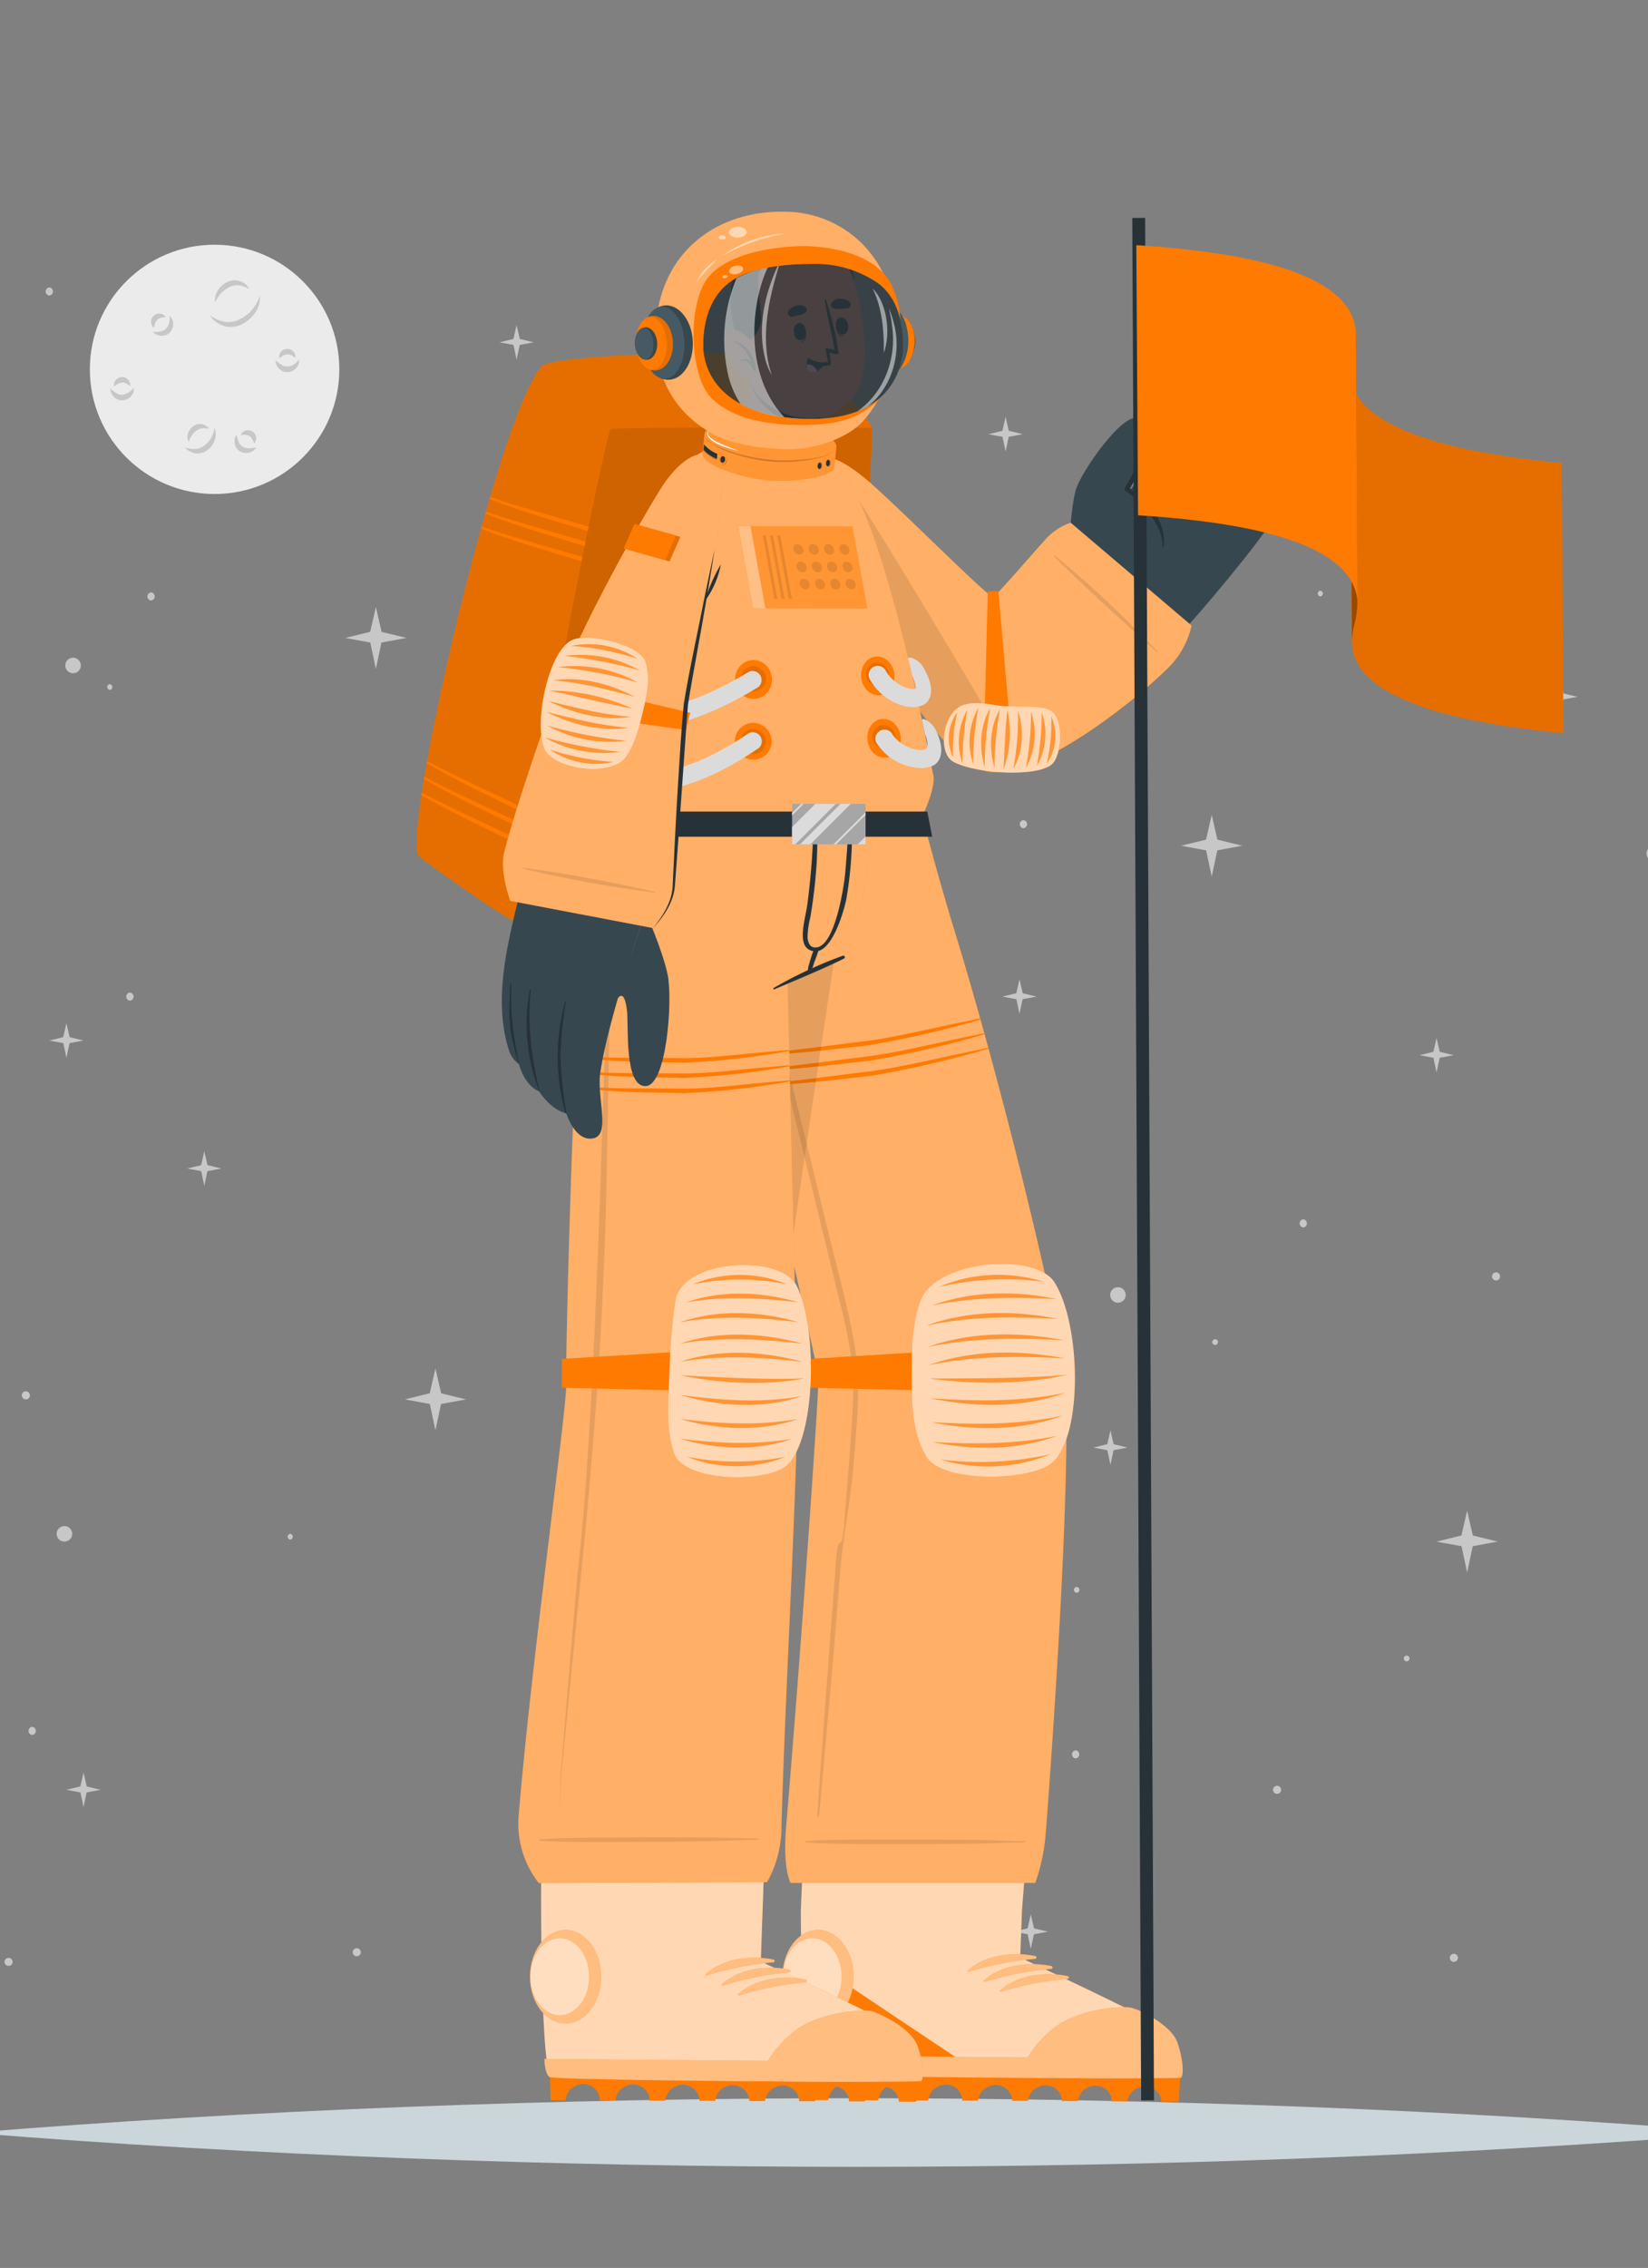 <svg width="434" height="597" fill="none" xmlns="http://www.w3.org/2000/svg"><rect width="100%" height="100%" fill="#808080" stroke="none"/><g clip-path="url(#Astronaut suit-cuate 1__a)"><path d="m378.314 405.805 6.587 1.206 1.47 6.937 1.471-6.937 6.587-1.218-6.563-1.6-1.495-6.543-1.506 6.543-6.551 1.612Zm-271.703-37.444 6.587 1.218 1.47 6.937 1.471-6.937 6.586-1.218-6.55-1.6-1.507-6.543-1.494 6.543-6.563 1.6Zm204.438-145.74 6.587 1.218 1.47 6.937 1.471-6.937 6.586-1.218-6.562-1.6-1.495-6.543-1.494 6.543-6.563 1.6Zm-149.437 289.82 3.67.68.825 3.881.824-3.881 3.682-.68-3.67-.896-.836-3.653-.837 3.653-3.658.896Zm244.794-329.007 3.682.681.825 3.868.825-3.868 3.682-.681-3.67-.895-.837-3.666-.837 3.666-3.67.895Zm-393.419 90.47 3.682.68.825 3.869.825-3.869 3.681-.68-3.67-.896-.836-3.665-.837 3.665-3.67.896Zm4.507 197.237 3.682.68.825 3.869.813-3.869 3.681-.68-3.657-.896-.837-3.666-.849 3.666-3.658.896ZM373.808 277.76l3.682.681.825 3.88.825-3.88 3.681-.681-3.669-.895-.837-3.654-.837 3.654-3.67.895ZM287.93 381.053l3.682.681.825 3.88.825-3.88 3.67-.681-3.658-.895-.837-3.654-.837 3.654-3.67.895ZM131.535 90.111l3.682.68.825 3.881.825-3.88 3.682-.68-3.67-.896-.837-3.654-.837 3.654-3.67.895Zm132.451 172.235 3.682.68.813 3.869.825-3.869 3.682-.68-3.658-.896-.849-3.665-.837 3.665-3.658.896ZM152.897 520.823a1.073 1.073 0 0 1 0 2.137 1.078 1.078 0 0 1-.962-1.069 1.07 1.07 0 0 1 .962-1.068Zm190.321-199.864a1.076 1.076 0 0 1 0 2.138 1.078 1.078 0 0 1-.963-1.069 1.075 1.075 0 0 1 .963-1.069Zm-91.03 89.777a1.066 1.066 0 0 1 1.064 1.063 1.063 1.063 0 0 1-1.817.751 1.062 1.062 0 0 1 .753-1.814ZM93.952 512.835a1.066 1.066 0 0 1 1.064 1.063 1.062 1.062 0 0 1-1.064 1.062 1.065 1.065 0 0 1-1.064-1.062 1.064 1.064 0 0 1 1.064-1.063Zm288.869 1.469a1.064 1.064 0 1 1 0 2.125 1.064 1.064 0 0 1 0-2.125Zm11.166-179.375a1.066 1.066 0 0 1 1.063 1.063 1.064 1.064 0 1 1-1.063-1.063Zm-214.36 166.73a.752.752 0 1 1-.753.752.75.75 0 0 1 .753-.752ZM28.91 110.23a.763.763 0 0 1 0 1.516.766.766 0 0 1-.67-.758.762.762 0 0 1 .67-.758Zm291.093 242.299a.751.751 0 1 1 0 1.504.751.751 0 1 1 0-1.504Zm-36.472 65.228a.751.751 0 1 1 0 1.504.753.753 0 0 1 0-1.504Zm-59.71-12.716a.765.765 0 0 1 0 1.516.766.766 0 0 1-.479-1.264.77.77 0 0 1 .479-.252Zm70.588-66.208a2.046 2.046 0 0 1 2.044 2.042 2.041 2.041 0 0 1-2.044 2.042 2.044 2.044 0 0 1-1.445-3.486 2.044 2.044 0 0 1 1.445-.598ZM90.928 167.924l6.586 1.218 1.47 6.937 1.471-6.937 6.587-1.218-6.551-1.6-1.506-6.555-1.495 6.555-6.562 1.6Zm169.388-53.622 3.682.68.825 3.869.825-3.869 3.682-.692-3.67-.884-.837-3.665-.837 3.665-3.67.896Zm-220.54 41.635a1.072 1.072 0 0 1 .687 1.787 1.078 1.078 0 0 1-.687.35 1.078 1.078 0 0 1-.962-1.069 1.077 1.077 0 0 1 .962-1.068ZM8.469 454.556a1.074 1.074 0 0 1 0 2.137 1.078 1.078 0 0 1-.963-1.069 1.072 1.072 0 0 1 .963-1.068Zm-6.216 60.81a1.062 1.062 0 1 1 0 2.125 1.062 1.062 0 0 1 0-2.125Zm31.965-254.095a1.078 1.078 0 0 1 .962 1.069 1.072 1.072 0 0 1-.962 1.068 1.073 1.073 0 0 1 0-2.137ZM12.987 75.652a1.076 1.076 0 0 1 .687 1.787 1.076 1.076 0 0 1-.687.35 1.076 1.076 0 0 1-.686-1.787c.178-.198.422-.322.686-.35Zm63.44 328.099a.763.763 0 0 1 .479 1.264.773.773 0 0 1-.479.253.766.766 0 0 1-.478-1.264.763.763 0 0 1 .478-.253Zm159.205 96.631a.753.753 0 1 1 0 1.506.753.753 0 0 1 0-1.506Zm112.08-344.887a.767.767 0 0 1 .479 1.263.766.766 0 0 1-.479.253.761.761 0 0 1-.669-.758.767.767 0 0 1 .669-.758Zm-136.335-46.16a.753.753 0 1 1 0 1.506.753.753 0 0 1 0-1.506ZM166.119 376.97a2.044 2.044 0 0 1 2.044 2.042 2.042 2.042 0 0 1-2.044 2.041 2.046 2.046 0 0 1-2.045-2.041 2.042 2.042 0 0 1 2.045-2.042Zm269.383-154.349a2.054 2.054 0 0 1 0 4.096 2.054 2.054 0 0 1 0-4.096ZM16.968 401.709a2.045 2.045 0 0 1 2.044 2.042 2.04 2.04 0 0 1-2.044 2.042 2.045 2.045 0 0 1-2.044-2.042 2.042 2.042 0 0 1 2.044-2.042Zm171.803-78.613 3.682.681.825 3.869.825-3.869 3.682-.681-3.67-.895-.837-3.666-.837 3.666-3.67.895Zm78.192 185.393 3.682.68.813 3.869.824-3.869 3.682-.692-3.658-.884-.848-3.665-.837 3.665-3.658.896Zm16.305-47.748a1.071 1.071 0 0 1 .962 1.068 1.071 1.071 0 0 1-.962 1.069 1.076 1.076 0 0 1-.687-1.787c.178-.198.423-.322.687-.35Zm53.004 9.337a1.064 1.064 0 1 1 0 2.126 1.064 1.064 0 0 1 0-2.126Zm-142.994 11.259 3.682.681.825 3.88.825-3.88 3.681-.681-3.669-.895-.837-3.666-.837 3.666-3.67.895Zm76.243-265.462c.264.028.509.153.687.35.177.198.276.454.276.719 0 .265-.099.521-.276.719a1.08 1.08 0 0 1-.687.35 1.08 1.08 0 0 1-.687-.35 1.08 1.08 0 0 1-.276-.719c0-.265.099-.521.276-.719a1.08 1.08 0 0 1 .687-.35ZM370.449 435.81a.753.753 0 1 1 0 1.506.753.753 0 0 1 0-1.506ZM49.304 307.598l3.682.681.813 3.869.825-3.869 3.681-.681-3.658-.895-.848-3.666-.837 3.666-3.658.895ZM6.807 366.236a1.066 1.066 0 0 1 1.064 1.062 1.064 1.064 0 1 1-1.816-.751c.2-.199.47-.311.752-.311Zm147.118-78.482a1.066 1.066 0 0 1 .753 1.814 1.062 1.062 0 0 1-1.505 0 1.062 1.062 0 0 1 .752-1.814ZM28.91 180.091a.763.763 0 0 1 .478 1.264.772.772 0 0 1-.478.253.764.764 0 0 1 0-1.517Zm-9.67-6.961a2.045 2.045 0 0 1 2.044 2.042 2.042 2.042 0 0 1-3.49 1.444 2.042 2.042 0 0 1 1.445-3.486Z" fill="#C7C7C7"/><path d="M56.512 130.039c18.142 0 32.85-14.69 32.85-32.811 0-18.122-14.708-32.812-32.85-32.812-18.142 0-32.85 14.69-32.85 32.812 0 18.121 14.708 32.811 32.85 32.811Z" fill="#EBEBEB"/><path d="M68.454 77.765a7.313 7.313 0 0 1-1.195 4.454 8.854 8.854 0 0 1-3.586 3.152 6.498 6.498 0 0 1-4.782.406 6.753 6.753 0 0 1-3.682-2.818 9.809 9.809 0 0 0 3.945 1.731c.668.12 1.352.12 2.02 0a6.641 6.641 0 0 0 1.913-.62l.908-.49c.287-.203.598-.382.861-.597.558-.424 1.07-.904 1.53-1.433a11.196 11.196 0 0 0 2.068-3.785Zm-11.798 1.887a4.688 4.688 0 0 1 .68-3.14 5.974 5.974 0 0 1 2.475-2.245 4.475 4.475 0 0 1 3.42-.239 4.338 4.338 0 0 1 2.462 2.09 7.31 7.31 0 0 0-2.726-1.003 4.416 4.416 0 0 0-2.534.442 7.776 7.776 0 0 0-3.777 4.095Zm-.156 33.002a4.4 4.4 0 0 1 .084 3.128 5.394 5.394 0 0 1-1.89 2.651 4.3 4.3 0 0 1-3.239.872 4.393 4.393 0 0 1-2.75-1.517 7.88 7.88 0 0 0 2.798.394 4.234 4.234 0 0 0 2.32-.883 6.874 6.874 0 0 0 1.744-1.958 8.13 8.13 0 0 0 .933-2.687Zm-6.79 3.725a2.824 2.824 0 0 1-.227-2.209 3.586 3.586 0 0 1 1.315-1.91 2.985 2.985 0 0 1 2.391-.597 2.859 2.859 0 0 1 1.865 1.194 6.342 6.342 0 0 0-1.925-.084c-.518.08-1.007.29-1.422.609a5.481 5.481 0 0 0-1.997 2.997Zm-5.045-33.241a2.984 2.984 0 0 1 .945 2.102 3.185 3.185 0 0 1-.933 2.316 2.846 2.846 0 0 1-2.39.824 3.408 3.408 0 0 1-2.069-.98c.685.018 1.37-.03 2.045-.142a2.595 2.595 0 0 0 1.41-.705 3.31 3.31 0 0 0 .825-1.42 5.83 5.83 0 0 0 .167-1.995Zm-4.064 3.188a1.875 1.875 0 0 1-.813-1.456 2.217 2.217 0 0 1 .646-1.72 2.08 2.08 0 0 1 1.793-.585 2.164 2.164 0 0 1 1.41.86c-.467.064-.93.155-1.386.274-.302.08-.578.237-.801.454a2.68 2.68 0 0 0-.55.836c-.163.43-.263.88-.299 1.337Zm26.897 31.39a2.954 2.954 0 0 1-1.817 1.421 3.197 3.197 0 0 1-2.486-.334 2.87 2.87 0 0 1-1.4-2.125 3.579 3.579 0 0 1 .455-2.245c.156.666.367 1.317.634 1.946.212.494.57.911 1.028 1.194a3.37 3.37 0 0 0 1.59.454 5.992 5.992 0 0 0 1.996-.311Zm-4.088-3.163a1.889 1.889 0 0 1 1.195-1.194 2.238 2.238 0 0 1 1.829.214 2.035 2.035 0 0 1 1.004 1.6 2.15 2.15 0 0 1-.49 1.565 11.81 11.81 0 0 0-.598-1.266 1.75 1.75 0 0 0-.645-.669 2.672 2.672 0 0 0-.945-.334 4.86 4.86 0 0 0-1.35.084Zm15.336-19.917a2.887 2.887 0 0 1-.705 2.197 3.215 3.215 0 0 1-2.235 1.11 2.887 2.887 0 0 1-2.391-.978 3.437 3.437 0 0 1-.885-2.114c.5.448 1.04.848 1.614 1.194a2.5 2.5 0 0 0 1.518.406 3.29 3.29 0 0 0 1.674-.453 6.131 6.131 0 0 0 1.41-1.362Zm-5.163-.31a1.837 1.837 0 0 1 .358-1.624 2.223 2.223 0 0 1 1.626-.86 2.058 2.058 0 0 1 1.733.765 2.102 2.102 0 0 1 .49 1.564c-.478-.287-.86-.55-1.195-.717a1.83 1.83 0 0 0-.909-.179 2.537 2.537 0 0 0-.968.251 4.95 4.95 0 0 0-1.135.8Zm-38.349 7.737a2.933 2.933 0 0 1-.693 2.197 3.19 3.19 0 0 1-2.236 1.11 2.848 2.848 0 0 1-2.39-.979 3.41 3.41 0 0 1-.885-2.101 10.73 10.73 0 0 0 1.625 1.194c.45.294.981.441 1.519.418a3.373 3.373 0 0 0 1.566-.514 5.945 5.945 0 0 0 1.494-1.325Zm-5.152-.322a1.883 1.883 0 0 1 .346-1.624 2.297 2.297 0 0 1 1.638-.86 2.047 2.047 0 0 1 1.721.765 2.128 2.128 0 0 1 .514 1.576 10.49 10.49 0 0 0-1.195-.717 1.715 1.715 0 0 0-.909-.191 2.786 2.786 0 0 0-.956.251 4.793 4.793 0 0 0-1.16.8Z" fill="#C7C7C7"/><path d="M-7.614 561.425c149.393-12.14 316.967-12.14 466.36 0-149.393 11.943-316.967 11.943-466.36 0Z" fill="#CBD6DB"/><path d="M221.477 242.382c-.956 1.409-77.617 2.794-82.148 1.946a2.98 2.98 0 0 1-.633-.191c-5.703-1.982-26.228-17.002-28.308-18.686-5.152-4.167 20.418-115.722 32.276-129.036 2.989-3.343 59.639-4.871 70.338-1.265 4.626 1.564 16.15 15.629 16.64 17.456.55 2.699-7.208 128.379-8.165 129.776Z" fill="#FF7A00"/><path opacity=".1" d="M221.477 242.382c-.956 1.409-77.617 2.794-82.148 1.946a2.98 2.98 0 0 1-.633-.191c-5.703-1.982-26.228-17.002-28.308-18.686-5.152-4.167 20.418-115.722 32.276-129.036 2.989-3.343 59.639-4.871 70.338-1.265 4.626 1.564 16.15 15.629 16.64 17.456.55 2.699-7.208 128.379-8.165 129.776Z" fill="#000"/><path opacity=".1" d="M221.477 242.382c-.956 1.409-77.617 2.794-82.148 1.946a2.98 2.98 0 0 1-.633-.191c-2.116-19.367 20.967-130.337 22.079-131.113 1.111-.776 55.658-.287 68.855-.43.562 2.711-7.196 128.391-8.153 129.788Z" fill="#000"/><path d="M155.037 138.623c-.072.394-.156.765-.227 1.194-8.619-2.686-17.429-5.122-25.821-8.465l.143-.502c8.488 2.878 17.238 5.194 25.905 7.773Zm-.837 3.941c-.083.382-.167.776-.239 1.194-8.726-2.711-17.644-5.182-26.143-8.561l.143-.49c8.643 2.89 17.513 5.254 26.239 7.857Zm-.801 3.952c-.072.382-.155.764-.239 1.194h-.239c-8.739-2.723-17.68-5.194-26.192-8.561 0-.167.084-.335.132-.502 8.691 2.937 17.608 5.302 26.383 7.94a.68.68 0 0 1 .155-.071Zm-12.086 67.628c-.059.394-.107.776-.167 1.194-1.267-.513-2.51-1.051-3.766-1.588-8.367-4.155-16.986-8.083-24.995-12.883 0-.167.059-.347.095-.514 8.308 4.406 16.939 8.251 25.379 12.322 1.123.466 2.283.979 3.454 1.469Zm-.621 4.107c0 .382-.108.764-.156 1.123a127.376 127.376 0 0 1-4.925-2.042c-8.021-3.976-16.269-7.749-24.004-12.31 0-.191 0-.382.096-.561 7.997 4.191 16.305 7.88 24.41 11.796 1.53.693 3.06 1.361 4.579 1.994Zm-.514 4.108-.144 1.194a190.325 190.325 0 0 1-6.072-2.52c-7.675-3.797-15.541-7.426-22.976-11.713 0-.203 0-.418.096-.621 7.674 3.964 15.612 7.51 23.382 11.26 1.841.788 3.753 1.6 5.714 2.4Zm19.855-46.841a4.846 4.846 0 0 1-4.359 3.074 4.851 4.851 0 0 1-4.551-2.783 4.843 4.843 0 0 1 .759-5.276 4.853 4.853 0 0 1 5.151-1.391 4.982 4.982 0 0 1 3 6.376Z" fill="#FF7A00"/><path opacity=".1" d="M158.623 174.993a3.322 3.322 0 0 1-4.828 1.614 3.32 3.32 0 0 1 2.772-5.984c.853.307 1.548.94 1.934 1.759.385.82.429 1.759.122 2.611Z" fill="#000"/><path d="M156.89 193.619a4.853 4.853 0 0 1-7.052 2.377 4.85 4.85 0 0 1-2.275-4.825 4.853 4.853 0 0 1 6.326-3.916 4.975 4.975 0 0 1 3.001 6.364Z" fill="#FF7A00"/><path opacity=".1" d="M155.443 193.141a3.325 3.325 0 0 1-6.099.196 3.317 3.317 0 0 1 2.138-4.616 3.331 3.331 0 0 1 1.905.05 3.42 3.42 0 0 1 1.934 1.76c.386.82.43 1.758.122 2.61Z" fill="#000"/><path d="M218.321 140.534c13.425 27.689 24.781 56.118 40.752 60.894 15.181 4.477 52.848-32.465 59.435-44.918 2.271-4.287-28.941-24.239-33.125-21.158-7.889 5.803-22.378 24.346-24.756 23.784-2.379-.561-16.533-17.91-34.476-33.778-10.878-9.647-17.142-4-7.83 15.176Z" fill="#D3766A"/><path d="M311.85 165.691c3.108-2.973 19.951-23.08 22.712-28.023 2.762-4.943 9.468-19.713 5.882-22.16-3.587-2.448-5.894 1.707-5.894 1.707s1.865-6.686-1.96-8.836c-3.825-2.149-7.232 4.466-7.232 4.466s1.422-7.009-2.547-8.883c-3.968-1.875-6.275 5.349-6.275 5.349s1.589-6.352-2.331-6.508c-4.71-.203-6.324 11.833-9.719 17.063-.777 1.194-17.357 22.948-17.357 22.948l24.721 22.877Z" fill="#37474F"/><path d="M316.691 108.654c-1.195 8.848-3.263 12.501-8.918 19.235-.119.132.06.335.18.203 6.144-6.089 9.395-10.316 9.168-19.402-.012-.406-.37-.418-.43-.036Zm8.703 3.486c-2.056 9.075-4.256 13.134-9.659 20.561-.072.108.096.239.179.143 5.918-6.901 9.061-11.187 9.922-20.536.048-.418-.347-.586-.442-.168Zm8.822 5.445c-2.63 8.657-4.853 13.134-11.034 19.725a.164.164 0 0 0-.032.11.167.167 0 0 0 .045.105.178.178 0 0 0 .103.051.17.17 0 0 0 .112-.027c6.957-6.102 9.778-11.678 11.057-19.857.084-.549-.119-.68-.251-.107Z" fill="#263238"/><path d="M281.415 145.155s.526-11.176 1.841-16.036c1.315-4.859 12.838-21.181 16.544-18.877 4.782 2.961-.084 13.695-3.132 18.638 0 0 10.962 6.842 9.181 15.296-1.781 8.453-24.434.979-24.434.979Z" fill="#37474F"/><path d="M300.876 111.484c2.391 5.815-2.056 12.047-4.65 17.062a.525.525 0 0 0 .358.776c4.399 3.176 9.695 8.931 9.564 14.662a.131.131 0 0 0 .224.093.13.13 0 0 0 .039-.093c.944-6.125-3.79-12.214-8.835-15.378 2.75-5.111 6.898-11.558 3.324-17.182-.024 0-.024.012-.024.06Z" fill="#263238"/><path d="m281.965 137.596 31.845 27.08a22.869 22.869 0 0 1-6.072 11.033c-12.361 12.155-37.572 30.268-48.103 27.271-14.787-4.203-35.946-43.88-44.158-69.754-5.679-17.91 4.088-14.734 14.165-5.731 10.077 9.003 30.734 29.922 31.929 29.635.718-.167 11.261-12.453 13.556-14.901a15.62 15.62 0 0 1 6.838-4.633Z" fill="#FF7A00"/><path d="m281.965 137.596 31.845 27.08a22.869 22.869 0 0 1-6.072 11.033c-12.361 12.155-37.572 30.268-48.103 27.271-14.787-4.203-35.946-43.88-44.158-69.754-5.679-17.91 4.088-14.734 14.165-5.731 10.077 9.003 30.734 29.922 31.929 29.635.718-.167 11.261-12.453 13.556-14.901a15.62 15.62 0 0 1 6.838-4.633Z" fill="#fff" opacity=".4"/><path opacity=".1" d="M304.785 171.733c-4.698-4.024-23.311-21.182-27.088-25.158-.251-.286-.143-.513.167-.262 14.345 11.713 22.713 21.05 27.076 25.229.108.107-.036.298-.155.191Z" fill="#000"/><path opacity=".1" d="M268.684 202.085c-3.586 1.194-6.682 1.564-9.061.895-14.775-4.191-35.946-43.879-44.146-69.753-.192-.574-.359-1.194-.503-1.672a28.06 28.06 0 0 1-.466-1.791l-.107-.478c-.993-4.429-.67-7.032.514-8.226a2.821 2.821 0 0 1 1.135-.681 4.333 4.333 0 0 1 1.734-.095 8.656 8.656 0 0 1 1.506.74c13.364 19.94 37.559 61.204 49.394 81.061Z" fill="#000102"/><path d="m262.922 155.626-2.785.048-1.16 45.24 7.89-.119-3.945-45.169Z" fill="#FF7A00"/><path d="M254.112 185.428c-5.846 1.481-7.424 12.704-3.037 15.104 5.834 3.188 21.769 4.096 25.869.717 2.785-2.293 3.359-12.478-.443-14.328-2.271-1.123-5.379-.824-11.954-1.027-2.629-.084-6.538-1.445-10.435-.466Z" fill="#FF7A00"/><path opacity=".7" d="M254.112 185.428c-5.846 1.481-7.424 12.704-3.037 15.104 5.834 3.188 21.769 4.096 25.869.717 2.785-2.293 3.359-12.478-.443-14.328-2.271-1.123-5.379-.824-11.954-1.027-2.629-.084-6.538-1.445-10.435-.466Z" fill="#fff"/><path d="M276.86 188.545a12.877 12.877 0 0 1-1.195 12.489 48.61 48.61 0 0 0 1.195-12.489Zm-2.498-1.015a17.234 17.234 0 0 1-1.303 14.125 83.334 83.334 0 0 0 1.303-14.125Zm-2.833-.215a18.494 18.494 0 0 1-1.387 14.877 78.422 78.422 0 0 0 1.387-14.877Zm-3.432-.263c1.578 4.943 1.459 10.746-1.255 15.331a76.368 76.368 0 0 0 1.255-15.331Zm-17.094 12.346a11.824 11.824 0 0 1 1.1-11.94 43.827 43.827 0 0 0-1.1 11.94Zm2.451 1.517a17.193 17.193 0 0 1 1.303-14.125 81.905 81.905 0 0 0-1.303 14.125Zm2.833.214a18.462 18.462 0 0 1 1.375-14.865 79.336 79.336 0 0 0-1.375 14.877v-.012Zm3.024.8c-1.47-5.015-1.279-10.877 1.435-15.438a85.508 85.508 0 0 0-1.435 15.438Zm2.606.203c-1.47-5.014-1.279-10.877 1.435-15.45a85.648 85.648 0 0 0-1.435 15.45Zm3.36-15.295a27.846 27.846 0 0 1-1.017 15.689c.311-5.194.443-10.495 1.017-15.689Z" opacity=".7" fill="#FF7A00"/><path d="M310.439 553.24h-4.59a4.045 4.045 0 0 0-.287-1.433 4.421 4.421 0 0 0-2.445-2.31 4.432 4.432 0 0 0-3.365.077 4.62 4.62 0 0 0-2.869 3.582h-4.172a4.006 4.006 0 0 0-.203-1.528 4.396 4.396 0 0 0-5.81-2.233 4.561 4.561 0 0 0-2.845 3.666h-4.184a3.873 3.873 0 0 0-.298-1.529 4.399 4.399 0 0 0-2.435-2.318 4.389 4.389 0 0 0-3.363.086 4.53 4.53 0 0 0-2.857 3.713h-4.172a4.075 4.075 0 0 0-.311-1.576 4.396 4.396 0 0 0-5.81-2.233 4.548 4.548 0 0 0-1.957 1.48 4.548 4.548 0 0 0-.9 2.281h-4.172a3.814 3.814 0 0 0-.287-1.624 4.412 4.412 0 0 0-5.809-2.232 4.53 4.53 0 0 0-2.869 3.82h-4.16a3.895 3.895 0 0 0-.287-1.683 4.413 4.413 0 0 0-5.81-2.233 4.566 4.566 0 0 0-2.881 3.857h-4.172a3.778 3.778 0 0 0-.286-1.732 4.399 4.399 0 0 0-5.798-2.232 4.553 4.553 0 0 0-2.881 3.916h-3.921l-.263-8.716 96.947.967-.478 8.167Z" fill="#FF7A00"/><path d="M309.113 546.685c-3.144 1.015-92.584-.143-95.955-2.388-1.303-.812-1.889-13.839-2.152-29.599v-.502c0-3.248-.108-6.591-.108-9.982v-1.397l1.973-46.339 59.842.597-3.587 45.909-.059 1.815-.371 9.552v.979s34.033 15.737 37.488 18.555c3.455 2.818 6.061 11.773 2.929 12.8Z" fill="#FF7A00"/><path opacity=".7" d="M309.113 546.685c-3.144 1.015-92.584-.143-95.955-2.388-1.303-.812-1.889-13.839-2.152-29.599v-.502c0-3.248-.108-6.591-.108-9.982v-1.397l1.973-46.339 59.842.597-3.587 45.909-.059 1.815-.371 9.552v.979s34.033 15.737 37.488 18.555c3.455 2.818 6.061 11.773 2.929 12.8Z" fill="#fff"/><path d="M308.144 543.27c-15.074-.561-75.92-1.421-90.85-.836-.12 0-.12.084 0 .096 14.93.883 75.776 1.253 90.85.991.311-.072.311-.251 0-.251Zm-35.504-28.381c-5.917-1.194-13.149-.359-17.775 3.796-.179.168.06.418.251.359a83.69 83.69 0 0 1 17.501-3.403.383.383 0 0 0 .023-.752Zm4.256 2.638c-5.917-1.194-13.149-.37-17.776 3.797-.179.156 0 .406.24.359a83.03 83.03 0 0 1 17.5-3.403.385.385 0 0 0 .335-.361.38.38 0 0 0-.299-.392Zm4.244 2.639c-5.918-1.194-13.15-.37-17.776 3.797-.179.155.06.406.251.346a83.862 83.862 0 0 1 17.489-3.403.37.37 0 1 0 .036-.74Z" fill="#FF7A00"/><path d="M272.64 514.889c-5.917-1.194-13.149-.359-17.775 3.796-.179.168.06.418.251.359a83.69 83.69 0 0 1 17.501-3.403.383.383 0 0 0 .023-.752Zm4.256 2.638c-5.917-1.194-13.149-.37-17.776 3.797-.179.155 0 .406.24.358a83.156 83.156 0 0 1 17.5-3.403.384.384 0 0 0 .335-.361.377.377 0 0 0-.078-.25.389.389 0 0 0-.221-.141Zm4.244 2.639c-5.918-1.194-13.15-.37-17.776 3.797-.179.155.06.406.251.346a83.862 83.862 0 0 1 17.489-3.403.37.37 0 1 0 .036-.74Z" opacity=".5" fill="#fff"/><path d="M259.443 546.673a2113.73 2113.73 0 0 1-14.046-.335c-16.939-.465-30.937-1.194-32.276-2.005-1.339-.812-1.865-13.481-2.128-28.943v-1.17h.06c7.914 5.54 35.743 24.047 48.39 32.453Z" fill="#FF7A00"/><path d="M270.62 541.586a28.832 28.832 0 0 1 7.842-8.441c7.173-4.776 17.238-4.979 19.127-4.716 1.889.262 10.818 4.453 12.456 9.157 1.638 4.705 1.697 8.812.98 9.314-.717.501-96.529-.084-97.88-1.063-1.35-.979-1.338-4.776-1.338-4.776l58.813.525Z" fill="#FF7A00"/><path opacity=".5" d="M270.62 541.586a28.832 28.832 0 0 1 7.842-8.441c7.173-4.776 17.238-4.979 19.127-4.716 1.889.262 10.818 4.453 12.456 9.157 1.638 4.705 1.697 8.812.98 9.314-.717.501-96.529-.084-97.88-1.063-1.35-.979-1.338-4.776-1.338-4.776l58.813.525Z" fill="#fff"/><path d="M215.441 532.655c5.182 0 9.383-5.517 9.383-12.322 0-6.805-4.201-12.322-9.383-12.322-5.183 0-9.384 5.517-9.384 12.322 0 6.805 4.201 12.322 9.384 12.322Z" fill="#FF7A00"/><path opacity=".5" d="M215.441 532.655c5.182 0 9.383-5.517 9.383-12.322 0-6.805-4.201-12.322-9.383-12.322-5.183 0-9.384 5.517-9.384 12.322 0 6.805 4.201 12.322 9.384 12.322Z" fill="#fff"/><path opacity=".5" d="M213.922 530.446c4.252 0 7.699-4.527 7.699-10.113 0-5.585-3.447-10.113-7.699-10.113-4.251 0-7.698 4.528-7.698 10.113 0 5.586 3.447 10.113 7.698 10.113Z" fill="#fff"/><path d="M272.641 495.653H208.22s-2.116-3.415-1.195-14.805c3.455-40.346 8.906-116.905 8.511-118.947-.645-3.355-36.531-162.742-36.531-162.742h60.057s4.447 20.143 12.468 46.363c13.066 42.59 26.968 101.228 28.689 115.472 2.296 18.973-2.39 90.111-4.853 121.895a51.009 51.009 0 0 1-2.725 12.764Z" fill="#FF7A00"/><path opacity=".4" d="M272.641 495.653H208.22s-2.116-3.415-1.195-14.805c3.455-40.346 8.906-116.905 8.511-118.947-.645-3.355-36.531-162.742-36.531-162.742h60.057s4.447 20.143 12.468 46.363c13.066 42.59 26.968 101.228 28.689 115.472 2.296 18.973-2.39 90.111-4.853 121.895a51.009 51.009 0 0 1-2.725 12.764Z" fill="#fff"/><path opacity=".1" d="M269.796 484.668c-9.838-.203-7.005-.286-16.844-.382-4.781 0-36.459-.322-40.954.43-.108 0-.108.179 0 .203 4.495.74 36.137.466 40.954.418 9.839-.095 7.006-.179 16.844-.382a.142.142 0 0 0 .143-.143.145.145 0 0 0-.143-.144Zm-45.032-132.211c-1.709-9.301-4.267-18.412-6.503-27.546a14140.192 14140.192 0 0 0-13.663-55.616c-2.295-9.266-4.594-18.531-6.898-27.796-1.195-4.669-2.331-9.349-3.526-14.006-1.195-4.657-2.486-9.098-3.586-13.707-.419-1.875-.658-.848-.108 1.54 1.1 4.776 2.188 9.552 3.323 14.328 2.264 9.48 4.531 18.957 6.802 28.429 4.527 18.842 9.097 37.675 13.712 56.5 2.295 9.449 4.598 18.885 6.909 28.31a137.908 137.908 0 0 1 2.833 13.707c.612 4.859.764 9.764.454 14.651-.502 9.838-1.422 19.665-2.163 29.491-.741 9.827-1.483.788-2.224 10.639a35518.03 35518.03 0 0 0-4.375 58.757c-.179 2.483-.359 4.967-.514 7.45 0 .836.43.932.502.132 1.721-19.367 3.586-38.961 5.057-58.351 1.47-19.391 2.94-19.713 4.411-39.02.37-4.848.789-9.695.789-14.567a73.531 73.531 0 0 0-1.232-13.325Z" fill="#000"/><path d="M213.098 365.304v-7.594l62.627-3.796v12.823l-62.627-1.433Z" fill="#FF7A00"/><path d="M242.433 342.344c3.921-10.615 30.1-12.895 35.276-4.776 6.886 10.865 7.627 40.106-.562 47.414-5.57 4.979-29.215 5.468-33.232-1.588-2.391-4.239-3.945-9.111-3.837-21.218.036-4.704-.263-12.74 2.355-19.832Z" fill="#FF7A00"/><path opacity=".7" d="M242.433 342.344c3.921-10.615 30.1-12.895 35.276-4.776 6.886 10.865 7.627 40.106-.562 47.414-5.57 4.979-29.215 5.468-33.232-1.588-2.391-4.239-3.945-9.111-3.837-21.218.036-4.704-.263-12.74 2.355-19.832Z" fill="#fff"/><path d="M247.68 384.205a84.615 84.615 0 0 0 29.061-1.432 43.837 43.837 0 0 1-29.061 1.432Zm-2.139-4.632c10.974.644 22.067.597 32.861-1.624-10.423 3.833-22.067 3.904-32.861 1.624Zm-.251-5.218c10.101.609 20.322.716 30.315-.932 1.447-.155 2.845-.549 4.292-.776-10.986 4-23.239 4.06-34.607 1.708Zm-.311-6.293c11.882.824 23.908 1.003 35.647-1.444-11.344 4.071-23.908 3.892-35.647 1.444Zm29.957-30.638a77.497 77.497 0 0 0-27.745 1.361 40.152 40.152 0 0 1 27.745-1.361Zm3.454 4.573c-10.973-.644-22.067-.597-32.861 1.624 10.424-3.844 22.067-3.904 32.861-1.624Zm.252 5.206c-10.102-.597-20.322-.704-30.316.932-1.446.167-2.845.549-4.291.776 10.985-3.988 23.238-4.06 34.607-1.708Zm1.602 5.6c-11.954-.633-24.136-.705-35.934 1.767 11.428-4.083 24.111-4.024 35.934-1.767Zm.226 4.776c-11.954-.621-24.135-.704-35.921 1.779 11.428-4.095 24.111-4.036 35.921-1.779Zm-35.778 5.313c11.835-.083 24.733 0 36.484-1.003-11.954 2.615-24.398 2.532-36.484 1.003Z" opacity=".7" fill="#FF7A00"/><path d="M258.26 268.363a264.833 264.833 0 0 1-29.885 6.842c-10.484 1.099-21.075 2.639-31.606 2.555a2.574 2.574 0 0 0-.06-.274c10.519-.609 21.039-2.233 31.511-3.451 8.367-1.134 17.62-3.451 25.976-5.146l3.992-.836c.012.095.048.203.072.31Zm1.064 3.869a264.692 264.692 0 0 1-30.447 7.009c-10.352 1.098-20.824 2.603-31.224 2.567 0-.108 0-.191-.06-.287 10.388-.656 20.788-2.232 31.081-3.45 8.367-1.123 17.62-3.451 25.988-5.146l4.542-.944c.072.024.096.096.12.251Zm1.052 3.785a269.007 269.007 0 0 1-30.985 7.164c-10.233 1.098-20.561 2.567-30.841 2.579l-.072-.323c10.268-.668 20.537-2.232 30.758-3.426 8.367-1.123 17.62-3.439 25.988-5.146l5.092-1.063c.025.07.044.142.06.215Z" fill="#FF7A00"/><path opacity=".1" d="M227.466 199.159c-3.263 25.074-13.149 87.592-19.126 129.991-10.424-46.566-28.427-126.421-29.204-129.871a.433.433 0 0 1 0-.072l48.33-.048Z" fill="#000"/><path d="M241.297 553.24h-4.602a3.79 3.79 0 0 0-.287-1.433 4.414 4.414 0 0 0-5.81-2.233 4.613 4.613 0 0 0-2.857 3.582h-4.171a4.06 4.06 0 0 0-.299-1.48 4.405 4.405 0 0 0-2.442-2.319 4.388 4.388 0 0 0-3.368.086 4.6 4.6 0 0 0-2.845 3.666h-4.184a3.852 3.852 0 0 0-.287-1.529 4.398 4.398 0 0 0-5.81-2.233 4.513 4.513 0 0 0-2.845 3.714h-4.172a4.3 4.3 0 0 0-.31-1.576 4.405 4.405 0 0 0-2.442-2.319 4.388 4.388 0 0 0-3.368.086 4.539 4.539 0 0 0-2.857 3.761h-4.172a4.013 4.013 0 0 0-.287-1.624 4.418 4.418 0 0 0-2.445-2.31 4.432 4.432 0 0 0-3.365.077 4.549 4.549 0 0 0-2.869 3.821h-4.171a3.718 3.718 0 0 0-.287-1.683 4.392 4.392 0 0 0-5.798-2.233 4.542 4.542 0 0 0-2.881 3.857h-4.184a3.761 3.761 0 0 0-.275-1.732 4.419 4.419 0 0 0-5.81-2.233c-.8.315-1.494.85-2.002 1.543a4.529 4.529 0 0 0-.866 2.374h-3.933l-.263-8.716 96.959.967-.395 8.119Z" fill="#FF7A00"/><path d="M240.867 547.544c-3.132 1.027-92.572.191-95.955-1.994-1.303-.812-1.949-13.838-2.259-29.599v-.501c-.072-3.248-.12-6.591-.144-9.982v-1.397c-.203-22.746 1.435-46.339 1.435-46.339l58.467.37-1.626 45.921-.072 1.815-.322 9.552v.979s34.092 15.618 37.559 18.423c3.467 2.806 6.049 11.749 2.917 12.752Z" fill="#FF7A00"/><path opacity=".7" d="M240.867 547.544c-3.132 1.027-92.572.191-95.955-1.994-1.303-.812-1.949-13.838-2.259-29.599v-.501c-.072-3.248-.12-6.591-.144-9.982v-1.397c-.203-22.746 1.435-46.339 1.435-46.339l58.467.37-1.626 45.921-.072 1.815-.322 9.552v.979s34.092 15.618 37.559 18.423c3.467 2.806 6.049 11.749 2.917 12.752Z" fill="#fff"/><path d="M239.91 544.07c-15.074-.502-75.92-1.194-90.85-.502-.12 0-.12.084 0 .096 14.93.836 75.788.979 90.85.657.299 0 .299-.239 0-.251Zm-36.28-28.262c-5.977-1.194-13.149-.322-17.764 3.857-.167.167.06.417.251.358a83.787 83.787 0 0 1 17.489-3.475.372.372 0 0 0 .283-.623.372.372 0 0 0-.259-.117Zm4.268 2.651c-5.977-1.194-13.15-.323-17.764 3.856-.179.167 0 .418.251.358a82.863 82.863 0 0 1 17.477-3.462.377.377 0 0 0 .233-.12.375.375 0 0 0 .102-.241.379.379 0 0 0-.299-.391Zm4.255 2.615c-5.977-1.194-13.149-.311-17.764 3.868-.179.155.06.406.251.346a82.813 82.813 0 0 1 17.477-3.462.385.385 0 0 0 .335-.361.379.379 0 0 0-.299-.391Z" fill="#FF7A00"/><path d="M203.63 515.808c-5.977-1.194-13.149-.322-17.764 3.857-.167.167.06.417.251.358a83.787 83.787 0 0 1 17.489-3.475.372.372 0 0 0 .283-.623.372.372 0 0 0-.259-.117Zm4.268 2.651c-5.977-1.194-13.15-.323-17.764 3.856-.179.167 0 .418.251.358a82.8 82.8 0 0 1 17.477-3.462.383.383 0 0 0 .036-.752Zm4.255 2.615c-5.977-1.194-13.149-.311-17.763 3.868-.18.155.06.406.251.346a82.8 82.8 0 0 1 17.477-3.462.383.383 0 0 0 .035-.752Z" opacity=".5" fill="#fff"/><path d="M202.195 542.482a29.004 29.004 0 0 1 7.842-8.442c7.173-4.776 17.238-4.979 19.127-4.716 1.888.263 10.758 4.454 12.444 9.158 1.685 4.704 1.697 8.812.98 9.313-.717.502-96.529-.084-97.868-1.063-1.338-.979-1.35-4.776-1.35-4.776l58.825.526Z" fill="#FF7A00"/><path opacity=".5" d="M202.195 542.482a29.004 29.004 0 0 1 7.842-8.442c7.173-4.776 17.238-4.979 19.127-4.716 1.888.263 10.758 4.454 12.444 9.158 1.685 4.704 1.697 8.812.98 9.313-.717.502-96.529-.084-97.868-1.063-1.338-.979-1.35-4.776-1.35-4.776l58.825.526Z" fill="#fff"/><path d="M148.94 532.655c5.183 0 9.384-5.517 9.384-12.322 0-6.805-4.201-12.322-9.384-12.322-5.182 0-9.384 5.517-9.384 12.322 0 6.805 4.202 12.322 9.384 12.322Z" fill="#FF7A00"/><path opacity=".5" d="M148.94 532.655c5.183 0 9.384-5.517 9.384-12.322 0-6.805-4.201-12.322-9.384-12.322-5.182 0-9.384 5.517-9.384 12.322 0 6.805 4.202 12.322 9.384 12.322Z" fill="#fff"/><path opacity=".5" d="M155.12 520.333c0 5.588-3.454 10.113-7.71 10.113s-7.698-4.525-7.698-10.113c0-5.588 3.442-10.113 7.698-10.113s7.71 4.525 7.71 10.113Z" fill="#fff"/><path d="M231.889 199.159s-1.195 26.089-7.172 46.757a85.68 85.68 0 0 1-1.566 5.003 97.863 97.863 0 0 0-15.732 8.072s2.391 99.77 2.51 105.955c.431 18.376-3.263 82.255-4.136 116.176a29.432 29.432 0 0 1-3.801 14.328l-60.093.239a25.283 25.283 0 0 1-5.272-18.089c3.156-38.805 12.528-105.991 12.456-112.558-.119-13.636 2.188-95.867 4.471-116.618.323-2.962-1.781-16.287-.92-23.236a141.524 141.524 0 0 1 5.726-26.005l73.529-.024Z" fill="#FF7A00"/><path opacity=".4" d="M231.889 199.159s-1.195 26.089-7.172 46.757a85.68 85.68 0 0 1-1.566 5.003 97.863 97.863 0 0 0-15.732 8.072s2.391 99.77 2.51 105.955c.431 18.376-3.263 82.255-4.136 116.176a29.432 29.432 0 0 1-3.801 14.328l-60.093.239a25.283 25.283 0 0 1-5.272-18.089c3.156-38.805 12.528-105.991 12.456-112.558-.119-13.636 2.188-95.867 4.471-116.618.323-2.962-1.781-16.287-.92-23.236a141.524 141.524 0 0 1 5.726-26.005l73.529-.024Z" fill="#fff"/><path opacity=".1" d="M199.721 483.964c-9.838-.155-7.017-.251-16.855-.298-4.782 0-36.46-.168-40.955.597-.095 0-.095.179 0 .191 4.495.728 36.137.322 40.955.25 9.838-.131 7.005-.203 16.843-.453a.145.145 0 0 0 .103-.038.142.142 0 0 0 .046-.1.14.14 0 0 0-.037-.103.146.146 0 0 0-.1-.046Z" fill="#000"/><path d="M221.979 251.576a114.995 114.995 0 0 0-18.194 8.465.201.201 0 0 0-.106.114.203.203 0 0 0 .274.256c6.132-2.626 12.384-5.146 18.361-8.107a.406.406 0 0 0-.335-.728Zm1.997-42.017c0-.215-.383-.263-.383 0 0 7.271-.418 13.671-1.028 20.465-.287 3.152-2.833 20.585-8.368 19.319-.908-.215-1.374-1.122-1.53-2.495a22.22 22.22 0 0 1 .729-5.35c.61-3.653 1.1-7.307 1.411-10.996a99.88 99.88 0 0 0-.215-20.621.176.176 0 0 0-.053-.126.176.176 0 0 0-.253 0 .176.176 0 0 0-.053.126 188.931 188.931 0 0 1-1.661 28.465c-.694 4.526-2.977 11.355 1.769 12.06 4.746.704 7.961-10.746 8.559-13.851a104.647 104.647 0 0 0 1.076-26.996Z" fill="#263238"/><path d="M214.413 249.773a29.856 29.856 0 0 0-1.196 3.582 8.233 8.233 0 0 0-.502 2.973c0 .191.275.215.371.084a10.317 10.317 0 0 0 1.279-2.89c.418-1.122.86-2.233 1.195-3.355a.61.61 0 0 0-1.147-.394Z" fill="#263238"/><path opacity=".1" d="M165.186 202.228c-1.745 7.331-3.443 14.674-4.782 22.077-.43 2.77-1.195 5.528-.729 8.358l.311 2.806c.382 3.773.681 7.534.956 11.307l-1.195 62.972c-1.124 57.395-5.977 95.579-11.452 152.76a98.84 98.84 0 0 0-.67 15.725 98.821 98.821 0 0 1 .431-15.737c.741-9.683 3.072-37.014 3.933-47.103 4.948-42.029 6.622-124.988 8.367-168.641 0 .131-.86-11.235-.86-11.224l-.263-2.817c-.419-2.806.394-5.696.86-8.454 1.495-7.391 3.312-14.71 5.165-22.005l-.072-.024Z" fill="#000"/><path d="M147.96 365.304v-7.594l62.639-3.796v12.823l-62.639-1.433Z" fill="#FF7A00"/><path d="M177.833 342.475c1.746-11.152 27.674-12.477 31.954-4.048 5.678 11.188 5.056 40.441-2.594 47.331-5.212 4.692-27.208 4.405-29.682-3.236-1.758-5.433-1.829-9.206-1.196-21.301.142-6.273.649-12.532 1.518-18.746Z" fill="#FF7A00"/><path opacity=".7" d="M177.833 342.475c1.746-11.152 27.674-12.477 31.954-4.048 5.678 11.188 5.056 40.441-2.594 47.331-5.212 4.692-27.208 4.405-29.682-3.236-1.758-5.433-1.829-9.206-1.196-21.301.142-6.273.649-12.532 1.518-18.746Z" fill="#fff"/><path d="M180.846 383.465a67.946 67.946 0 0 0 26.072 0 35.438 35.438 0 0 1-26.072 0Zm-1.71-4.728c9.803 1.194 19.712 1.671 29.491 0-9.42 3.319-20.011 2.806-29.491 0Zm0-5.218c9.014 1.099 18.158 1.707 27.184.561 1.315-.095 2.57-.406 3.873-.561-9.934 3.439-21.051 2.901-31.081 0h.024Zm0-6.304c9.265 1.194 18.684 2.006 27.997.883 1.338-.095 2.641-.406 3.98-.573-10.244 3.498-21.696 2.71-31.977-.31Zm28.176-29.134a62.472 62.472 0 0 0-24.901 0 32.534 32.534 0 0 1 24.901 0Zm2.881 4.74c-9.802-1.194-19.7-1.671-29.479 0 9.408-3.319 20.011-2.806 29.479 0Zm0 5.218c-9.002-1.098-18.146-1.707-27.172-.561-1.315.095-2.57.406-3.885.561 9.946-3.439 21.063-2.901 31.081 0h-.024Zm1.183 5.66c-10.687-1.194-21.589-1.887-32.276 0 10.341-3.511 21.828-2.83 32.276 0Zm0 4.788c-10.687-1.194-21.589-1.887-32.276 0 10.341-3.511 21.828-2.83 32.276 0Zm-32.24 3.558c10.603.489 22.139 1.194 32.706.788-10.758 2.017-21.995 1.325-32.706-.788Z" opacity=".7" fill="#FF7A00"/><path d="M207.778 276.399v.275a210.355 210.355 0 0 1-27.614 3.056c-9.492-.25-19.127-.071-28.511-1.576a1.576 1.576 0 0 1 0-.238c9.444.764 19.007.501 28.487.632 7.495 0 15.863-1.194 23.394-1.779l4.244-.37Zm.108 4.275a209.946 209.946 0 0 1-27.746 3.068c-9.563-.239-19.246-.071-28.689-1.6a1.286 1.286 0 0 1 0-.215c9.563.776 19.126.514 28.689.645 7.495 0 15.863-1.194 23.394-1.791l4.328-.37c.002.088.01.176.024.263Zm.095 3.999a213.65 213.65 0 0 1-27.841 3.081c-9.563-.251-19.365-.072-28.857-1.636a1.286 1.286 0 0 1 0-.215c9.563.812 19.234.538 28.833.669 7.495 0 15.863-1.194 23.394-1.791l4.423-.37c.009.088.025.176.048.262Zm35.444-71.031h-89.357a14.816 14.816 0 0 1-1.099-10.471c4.674-20.561 11.786-64.727 28.594-81.717 9.121-9.23 33.471-5.421 37.763-1.063 13.484 13.767 24.709 75.843 26.454 83.58.705 3.033-2.355 9.671-2.355 9.671Z" fill="#FF7A00"/><path d="M243.425 213.642h-89.357a14.816 14.816 0 0 1-1.099-10.471c4.674-20.561 11.786-64.727 28.594-81.717 9.121-9.23 33.471-5.421 37.763-1.063 13.484 13.767 24.709 75.843 26.454 83.58.705 3.033-2.355 9.671-2.355 9.671Z" fill="#fff" opacity=".4"/><path d="m198.358 160.115 30.052.036-3.921-21.587-30.052-.048 3.921 21.599Z" fill="#FF7A00"/><path opacity=".2" d="m198.358 160.115 30.052.036-3.921-21.587-30.052-.048 3.921 21.599Z" fill="#fff"/><path opacity=".4" d="m198.358 160.115 3.204.012-3.909-21.599-3.216-.012 3.921 21.599Z" fill="#fff"/><path opacity=".1" d="M204.706 157.644h-.777l-3.036-16.657h.789l3.024 16.657Zm1.9 0h-.777l-3.024-16.657h.777l3.024 16.657Zm1.913 0h-.789l-3.024-16.657h.789l3.024 16.657Zm12.552-13.015a1.67 1.67 0 0 0 1.542 1.397 1.08 1.08 0 0 0 .864-.434 1.09 1.09 0 0 0 .176-.951 1.672 1.672 0 0 0-1.542-1.397 1.094 1.094 0 0 0-.864.435 1.092 1.092 0 0 0-.176.95Zm.825 4.621a1.705 1.705 0 0 0 1.542 1.397 1.103 1.103 0 0 0 1.07-.888 1.098 1.098 0 0 0-.018-.497 1.698 1.698 0 0 0-1.554-1.397 1.067 1.067 0 0 0-.871.43 1.076 1.076 0 0 0-.169.955Zm.824 4.525a1.723 1.723 0 0 0 1.554 1.397 1.084 1.084 0 0 0 1.069-.897c.029-.167.02-.338-.029-.5a1.708 1.708 0 0 0-1.554-1.397 1.104 1.104 0 0 0-.864.443 1.084 1.084 0 0 0-.199.457c-.031.165-.023.335.023.497Zm-5.69-9.158a1.698 1.698 0 0 0 1.554 1.397 1.08 1.08 0 0 0 .864-.434 1.096 1.096 0 0 0 .176-.951 1.693 1.693 0 0 0-1.554-1.397 1.094 1.094 0 0 0-.864.435 1.092 1.092 0 0 0-.176.95Zm.825 4.633a1.705 1.705 0 0 0 1.554 1.397 1.084 1.084 0 0 0 1.069-.898 1.095 1.095 0 0 0-.029-.499 1.693 1.693 0 0 0-1.542-1.397 1.106 1.106 0 0 0-.872.438 1.105 1.105 0 0 0-.18.959Zm.837 4.501a1.698 1.698 0 0 0 1.542 1.409 1.106 1.106 0 0 0 .873-.438 1.105 1.105 0 0 0 .179-.959 1.708 1.708 0 0 0-1.554-1.397 1.094 1.094 0 0 0-.864.435 1.092 1.092 0 0 0-.176.95Zm-5.69-9.134a1.67 1.67 0 0 0 1.542 1.397 1.08 1.08 0 0 0 .864-.434 1.096 1.096 0 0 0 .176-.951 1.672 1.672 0 0 0-1.542-1.397 1.094 1.094 0 0 0-.864.435 1.092 1.092 0 0 0-.176.95Zm.825 4.633a1.705 1.705 0 0 0 1.542 1.397 1.099 1.099 0 0 0 1.052-1.397 1.719 1.719 0 0 0-1.554-1.397 1.088 1.088 0 0 0-1.069.898c-.03.166-.02.337.029.499Zm.825 4.501a1.72 1.72 0 0 0 1.554 1.409 1.084 1.084 0 0 0 1.068-.897c.03-.167.02-.338-.028-.5a1.712 1.712 0 0 0-1.542-1.397 1.113 1.113 0 0 0-.867.435 1.1 1.1 0 0 0-.185.95Zm-5.691-9.134a1.698 1.698 0 0 0 1.554 1.397 1.088 1.088 0 0 0 1.064-.889 1.08 1.08 0 0 0-.024-.496 1.697 1.697 0 0 0-1.53-1.349 1.093 1.093 0 0 0-.857.411 1.09 1.09 0 0 0-.207.926Zm.825 4.633a1.705 1.705 0 0 0 1.554 1.397 1.09 1.09 0 0 0 1.076-1.397 1.693 1.693 0 0 0-1.542-1.397 1.097 1.097 0 0 0-1.088 1.397Zm.837 4.501a1.698 1.698 0 0 0 1.542 1.409 1.106 1.106 0 0 0 .872-.438 1.102 1.102 0 0 0 .18-.959 1.708 1.708 0 0 0-1.554-1.397 1.094 1.094 0 0 0-.864.435 1.092 1.092 0 0 0-.176.95Z" fill="#000"/><path d="M198.563 183.973c2.679-.065 4.796-2.405 4.728-5.227-.069-2.821-2.297-5.056-4.976-4.991-2.68.065-4.797 2.405-4.728 5.226.068 2.822 2.296 5.057 4.976 4.992Z" fill="#FF7A00"/><path opacity=".1" d="M201.753 178.79a3.335 3.335 0 1 1-6.427-1.343 3.335 3.335 0 0 1 3.02-2.084 3.41 3.41 0 0 1 2.414 1.008 3.424 3.424 0 0 1 .993 2.419Z" fill="#000"/><path d="M203.235 195.255a4.845 4.845 0 0 1-3.066 4.363 4.867 4.867 0 0 1-2.776.238 4.858 4.858 0 0 1-3.765-3.779 4.844 4.844 0 0 1 1.987-4.948 4.854 4.854 0 0 1 2.647-.865 4.99 4.99 0 0 1 3.522 1.467 4.98 4.98 0 0 1 1.451 3.524Z" fill="#FF7A00"/><path opacity=".1" d="M201.717 195.291a3.333 3.333 0 0 1-4.017 3.164 3.333 3.333 0 0 1-2.41-4.507 3.335 3.335 0 0 1 3.02-2.084 3.418 3.418 0 0 1 3.407 3.427Z" fill="#000"/><path d="M231.805 182.987c2.404-.3 4.068-2.814 3.717-5.615-.351-2.8-2.585-4.827-4.989-4.526-2.404.301-4.069 2.815-3.717 5.615.351 2.801 2.584 4.827 4.989 4.526Z" fill="#FF7A00"/><path opacity=".1" d="M234.137 177.56a3.047 3.047 0 0 1-5.098 2.17 3.036 3.036 0 0 1-.854-3.175 3.052 3.052 0 0 1 2.533-2.1 3.288 3.288 0 0 1 3.419 3.105Z" fill="#000"/><path d="M237.161 193.81c.358 2.806-1.315 5.313-3.718 5.612-2.403.298-4.626-1.719-4.985-4.525s1.315-5.314 3.718-5.624c2.403-.311 4.638 1.767 4.985 4.537Z" fill="#FF7A00"/><path opacity=".1" d="M235.798 193.977a3.048 3.048 0 1 1-4.994-2.425 3.052 3.052 0 0 1 1.575-.679 3.29 3.29 0 0 1 2.348.851 3.28 3.28 0 0 1 1.071 2.253Z" fill="#000"/><path d="M169.943 191.53a18.04 18.04 0 0 1-10.878-3.2c-6.551-4.776-6.049-13.898-5.977-14.328a2.391 2.391 0 0 1 4.722.298s-.347 6.913 4.1 10.173c7.723 5.648 23.311-.251 35.324-7.653a2.394 2.394 0 0 1 2.962.943 2.386 2.386 0 0 1-.475 3.068c-6.121 3.797-18.804 10.699-29.778 10.699Zm73.434-6.102a5.085 5.085 0 0 1-1.327.502 6.33 6.33 0 0 1-1.661.203c-3.897 0-8.775-2.854-11.142-7.021a2.396 2.396 0 0 1-.44-1.911 2.386 2.386 0 0 1 2.094-1.908 2.383 2.383 0 0 1 1.865.613c.25.229.448.507.582.818a9.846 9.846 0 0 0 2.709 2.952 9.891 9.891 0 0 0 3.662 1.633c.431.117.885.117 1.315 0h.072c.095-.155.227-1.194-.861-3.415-.191-.86-.884-3.761-1.088-4.633.168-.585 2.798.382 3.861 2.185 3.742 6.281 1.841 9.146.359 9.982Zm2.51 16.012a4.768 4.768 0 0 1-.561.25 7.682 7.682 0 0 1-2.857.502 14.529 14.529 0 0 1-11.715-6.758 2.388 2.388 0 0 1 2.671-3.32 2.393 2.393 0 0 1 1.441.932c1.936 3.391 7.029 5.098 8.87 4.143a1.014 1.014 0 0 0 .514-.8 6.547 6.547 0 0 0-.634-3.069l-.813-3.856c.144-.705 2.594.621 3.587 2.639 2.761 5.552 1.123 8.489-.503 9.337Z" fill="#DBDBDB"/><path d="M169.86 208.353a23.933 23.933 0 0 1-12.863-3.439c-6.909-4.286-6.969-12.322-6.969-12.656a2.388 2.388 0 0 1 2.391-2.388 2.39 2.39 0 0 1 2.391 2.388c0 .227.095 5.767 4.781 8.656 12.421 7.725 30.423-2.973 37.596-7.928a2.39 2.39 0 0 1 3.422 2.394 2.391 2.391 0 0 1-.733 1.487c-12.814 8.799-22.7 11.486-30.016 11.486Z" fill="#DBDBDB"/><path d="M245.493 220.257h-93.098l.992-6.627h90.815l1.291 6.627Z" fill="#263238"/><path d="M227.944 211.624h-19.353v10.639h19.353v-10.639Z" fill="#A6A6A6"/><path d="m220.103 211.613-10.663 10.65h-.849v-4.549l6.108-6.101h5.404Zm7.842 8.584v2.066h-2.08l2.08-2.066Zm-3.909-8.584-10.652 10.65h-2.701l10.651-10.65h2.702Zm3.908 2.22v.681l-7.758 7.749h-.693l8.451-8.43Zm-16.305-2.22-3.048 3.044v-.668l2.379-2.376h.669Z" fill="#DBDBDB"/><path d="M173.207 131.34c-7.567 16.573-16.652 31.641-25.295 54.721-9.647 25.755-11.237 52.93-12.133 55.748-2.308 7.247 34.726 9.038 35.718 3.916.634-3.283 2.128-29.062 4.997-50.757 3.048-23.104 10.663-45.181 12.623-62.816 2.033-18.28-10.328-13.074-15.91-.812Z" fill="#D3766A"/><path d="M162.413 263.193c1.195-1.934 2.175-1.337 2.689 2.627.514 3.964-.813 20.095 4.854 20.083 5.666-.012 7.232-22.793 5.869-29.336-1.363-6.543-5.869-16.573-5.869-16.573-1.196 4.31-5.093 14.65-7.543 23.199Z" fill="#37474F"/><path d="M136.938 234.752c-2.904 12.442-7.28 27.749-2.976 41.516a7.164 7.164 0 0 0 2.69 3.821c1.817 6.208 5.295 7.164 5.295 7.164 3.467 5.253 7.173 5.79 7.173 5.79s2.211 7.26 6.825 6.651c5.176-.669 1.052-10.746 2.176-17.647 2.57-15.845 10.651-37.671 11.846-42.16l-33.029-5.135Z" fill="#37474F"/><path d="M149.059 263.599c-.802 4.631-1.29 9.31-1.458 14.006.139 5.146.662 10.275 1.566 15.343a.128.128 0 0 1-.027.084.125.125 0 0 1-.074.049.133.133 0 0 1-.15-.073 54.733 54.733 0 0 1-.072-29.444c.12-.215.299-.203.215.035Zm-9.3-2.937c-.394 4.585-1.028 12.657 2.331 26.602h-.083a48.904 48.904 0 0 1-2.511-26.626c.096-.286.287-.286.263.024Zm-5.044-1.492c-.371 7.832.394 12.811 1.972 20.883 0 0-.072.071-.084 0-2.761-8.979-2.749-12.549-2.163-20.955.012-.263.275-.227.275.072Z" fill="#263238"/><path d="m134.392 237.14 37.62 7.164s5.116-6.328 5.403-10.746c.897-13.862 2.128-40.787 2.893-46.363 1.96-14.328 10.065-46.673 9.563-59.174-.502-12.502-9.121-10.352-16.234 1.194-9.192 15.008-22.354 39.7-27.41 53.73-2.08 5.79-10.065 28.166-13.436 41.348-1.339 5.074 1.601 12.847 1.601 12.847Z" fill="#FF7A00"/><path opacity=".4" d="m134.392 237.14 37.62 7.164s5.116-6.328 5.403-10.746c.897-13.862 2.128-40.787 2.893-46.363 1.96-14.328 10.065-46.673 9.563-59.174-.502-12.502-9.121-10.352-16.234 1.194-9.192 15.008-22.354 39.7-27.41 53.73-2.08 5.79-10.065 28.166-13.436 41.348-1.339 5.074 1.601 12.847 1.601 12.847Z" fill="#fff"/><path opacity=".1" d="M154.929 232.257c-2.893-.525-5.762-1.111-8.643-1.708-1.386-.274-2.773-.549-4.136-.883-1.362-.334-3.024-.597-4.47-1.051a.083.083 0 0 1-.039-.124.085.085 0 0 1 .039-.031c1.518.084 3.048.406 4.554.597 1.506.191 2.785.418 4.172.645 2.905.465 5.798.931 8.691 1.468 5.785 1.075 11.523 2.305 17.249 3.582.029 0 .056.012.076.032.021.02.032.047.032.076a.105.105 0 0 1-.032.076.107.107 0 0 1-.076.031c-5.833-.776-11.631-1.659-17.417-2.71Z" fill="#000"/><path d="m181.766 187.637-1.112 4.525-33.89-4.776 1.877-7.653 33.125 7.904Z" fill="#FF7A00"/><path d="M164.923 199.147c-3.885 5.755-19.832 3.296-21.721-2.388-2.522-7.474 1.315-25.074 7.268-28.19 4.053-2.161 18.23 1.003 19.581 5.803.825 2.865 1.028 5.97-.801 13.205-.729 2.89-1.721 7.726-4.327 11.57Z" fill="#FF7A00"/><path opacity=".7" d="M164.923 199.147c-3.885 5.755-19.832 3.296-21.721-2.388-2.522-7.474 1.315-25.074 7.268-28.19 4.053-2.161 18.23 1.003 19.581 5.803.825 2.865 1.028 5.97-.801 13.205-.729 2.89-1.721 7.726-4.327 11.57Z" fill="#fff"/><path d="M167.923 173.416a73.89 73.89 0 0 0-17.536-3.391 23.55 23.55 0 0 1 17.536 3.391Zm.598 3.081a119.893 119.893 0 0 0-19.844-3.833 31.72 31.72 0 0 1 19.844 3.833Zm-.61 3.14a119.174 119.174 0 0 0-20.895-4.036 34.105 34.105 0 0 1 20.895 4.036Zm-.741 3.797c-7.173-1.922-14.118-3.761-21.517-4.346 7.339-1.099 15.002.883 21.517 4.346Zm-22.342 13.898a68.05 68.05 0 0 0 16.736 3.236 21.543 21.543 0 0 1-16.736-3.236Zm-1.399-3.224a121.197 121.197 0 0 0 19.844 3.821 31.801 31.801 0 0 1-19.844-3.821Zm.61-3.152a118.058 118.058 0 0 0 20.896 4.036 34.115 34.115 0 0 1-20.896-4.036Zm-.131-3.57c7.172 1.827 14.273 3.582 21.684 4.191-7.387 1.099-15.098-.824-21.684-4.191Zm.561-2.877c7.173 1.826 14.274 3.582 21.685 4.179-7.387 1.098-15.098-.812-21.685-4.179Zm22.103 2.042c-7.399-1.409-14.536-3.212-21.912-4.776a53.16 53.16 0 0 1 21.912 4.776Z" opacity=".7" fill="#FF7A00"/><path d="M172.011 244.28c2.595-3.223 5.057-7.044 5.141-11.283l.621-12.728c.431-8.489.969-16.967 1.518-25.444.156-2.09.574-7.51.789-9.552 1.375-8.621 3.802-19.522 5.487-28.178.885-4.156 1.722-8.358 2.642-12.466-.645 4.191-1.375 8.358-2.068 12.573-1.434 8.704-3.586 19.582-4.949 28.19-.191 1.982-.574 7.439-.717 9.552l-1.793 25.421-.933 12.668c-.286 4.346-2.892 8.131-5.726 11.247h-.012Z" fill="#263238"/><path d="M189.835 148.581a23.876 23.876 0 0 1-4.196 9.636 41.068 41.068 0 0 1 4.196-9.636Z" fill="#263238"/><path d="m176.327 147.769-10.89-3.068 2.857-6.436 10.89 3.069-2.857 6.435Z" fill="#FF7A00"/><path opacity=".1" d="m176.327 147.769-10.89-3.068 2.857-6.436 10.89 3.069-2.857 6.435Z" fill="#000"/><path d="m175.131 147.423-10.89-3.068 2.857-6.436 10.89 3.069-2.857 6.435Z" fill="#FF7A00"/><path d="M211.149 125.119c-4.782.848-12.528-3.976-15.397-9.97-.191-.406.646-4.573 1.434-9.695.467-3.104.909-6.567 1.088-9.767 0-.645 19.784 5.97 19.784 5.97a51.028 51.028 0 0 0-2.618 12.167c-.013.439.011.878.072 1.313v.215c.287 2.52.239 8.931-4.363 9.767Z" fill="#D3766A"/><path d="M218.058 101.657a52.148 52.148 0 0 0-2.594 11.677c-5.594-.811-14.811-3.653-17.68-12.286.216-1.79.395-3.582.479-5.36.035-.658 19.795 5.969 19.795 5.969Z" fill="#263238"/><path d="M193.66 72.918c-2.128 7.164 1.758 27.653 6.862 32.238 7.376 6.602 19.401 7.164 25.008-1.696 5.415-8.585-.12-35.247-5.81-39.402-8.368-6.09-22.916-1.672-26.06 8.86Z" fill="#D3766A"/><path d="M212.01 86.29s-.096.084-.084.144c.239 1.385.299 3.008-.896 3.653v.084c1.53-.442 1.386-2.603.98-3.88Z" fill="#263238"/><path d="M210.551 85.025c-2.271.155-1.781 4.668.323 4.525 2.104-.143 1.542-4.668-.323-4.525Zm9.647.095s.108 0 .12.12c.107 1.397.454 2.985 1.781 3.32v.07c-1.578-.047-2.032-2.16-1.901-3.51Z" fill="#263238"/><path d="M221.286 83.58c2.235-.418 2.893 4.072.825 4.454-2.068.382-2.702-4.168-.825-4.454Zm-12.612-.215c.614-.106 1.221-.25 1.817-.43a2.952 2.952 0 0 0 1.769-.8.966.966 0 0 0 0-1.194 2.387 2.387 0 0 0-2.39-.49c-.859.15-1.63.615-2.164 1.302a1.013 1.013 0 0 0 .381 1.528c.183.086.388.115.587.084Zm14.321-2.173c-.619.068-1.242.1-1.865.096a2.918 2.918 0 0 1-1.912-.263.939.939 0 0 1-.299-1.194 2.389 2.389 0 0 1 2.128-1.194 3.46 3.46 0 0 1 2.391.62 1.025 1.025 0 0 1-.443 1.935ZM212.799 94.54a4.774 4.774 0 0 0 3.407 1.78c.58.048 1.163.011 1.733-.108.11-.012.218-.036.323-.071l.299-.084a.35.35 0 0 0 .251-.346.572.572 0 0 0 0-.143v-.12c-.096-1.086-.371-2.71-.371-2.71.418.155 2.522.836 2.391.286a71.581 71.581 0 0 0-3.407-14.22.134.134 0 0 0-.048-.048.134.134 0 0 0-.131 0 .126.126 0 0 0-.048.048c.574 4.477 1.924 8.824 2.57 13.313a8.69 8.69 0 0 0-2.319-.442c-.156.06.598 3.14.598 3.582a6.642 6.642 0 0 1-5.105-1.003c-.143.072-.239.18-.143.287Z" fill="#263238"/><path d="M217.198 95.735a5.706 5.706 0 0 1-2.068 1.994 2.6 2.6 0 0 1-1.543.263c-1.195-.18-1.291-1.195-1.195-2.09.061-.479.181-.948.359-1.397a7.357 7.357 0 0 0 4.447 1.23Z" fill="#263238"/><path d="M215.165 97.729a2.595 2.595 0 0 1-1.542.262c-1.195-.179-1.291-1.194-1.195-2.09a2.642 2.642 0 0 1 2.737 1.828Z" fill="#FF9ABB"/><path d="M194.485 90.434c3.096.609 5.224-3.165 5.858-5.11.633-1.947-1.53-11.021-.275-13.959 1.255-2.937 4.303-4.776 6.849-4.203 2.547.574 5.977 2.257 7.842 1.947 1.865-.31 2.056-3.355 3.335-3.45 2.822-.216 6.157 5.42 6.898 8.476 0 0-.837-13.134-14.429-13.313-13.269-.179-16.831 9.182-17.68 13.242-1.673 7.76 1.602 16.37 1.602 16.37Z" fill="#263238"/><path d="M199.685 91.843s-4.781-6.532-7.806-4.776c-3.024 1.755.777 11.27 4.352 12.5a3.586 3.586 0 0 0 4.781-2.065l-1.327-5.66Z" fill="#D3766A"/><path d="M193.027 89.765c-.06 0-.072.072 0 .095 2.51.932 3.885 3.2 4.865 5.564a1.994 1.994 0 0 0-2.237-.865 1.998 1.998 0 0 0-.752.4c-.071 0 0 .143.072.131a2.214 2.214 0 0 1 2.451.705 10.2 10.2 0 0 1 1.195 1.946c.132.215.526.083.431-.167-.036-3.248-2.618-7.582-6.025-7.81Z" fill="#263238"/><path d="M194.76 115.137s0-7.976.275-8.465c.275-.49 11.416 7.164 12.456 7.57 1.04.406 3.144 8.644 3.144 8.644s1.375-7.713 1.769-7.987a42.096 42.096 0 0 1 4.076-2.95c.395 0-.561 8.179-.645 9.373-.084 1.194-.502 3.761-4.411 4.191a16.663 16.663 0 0 1-10.026-2.473 16.635 16.635 0 0 1-6.638-7.903Z" fill="#FF7A00"/><path opacity=".2" d="M194.76 115.137s0-7.976.275-8.465c.275-.49 11.416 7.164 12.456 7.57 1.04.406 3.144 8.644 3.144 8.644s1.375-7.713 1.769-7.987a42.096 42.096 0 0 1 4.076-2.95c.395 0-.561 8.179-.645 9.373-.084 1.194-.502 3.761-4.411 4.191a16.663 16.663 0 0 1-10.026-2.473 16.635 16.635 0 0 1-6.638-7.903Z" fill="#000"/><path d="m220.258 117.716-.49 5.027c-.323 3.236-11.87 4.275-17.931 3.678-6.061-.597-17.142-3.869-16.819-7.093l.502-5.026c.119-1.194 1.637-4.144 17.763-2.556s17.095 4.753 16.975 5.97Z" fill="#FF7A00"/><path opacity=".2" d="m220.258 117.716-.49 5.027c-.323 3.236-11.87 4.275-17.931 3.678-6.061-.597-17.142-3.869-16.819-7.093l.502-5.026c.119-1.194 1.637-4.144 17.763-2.556s17.095 4.753 16.975 5.97Z" fill="#fff"/><path opacity=".2" d="M220.103 117.681c-.395 2.555-6.79 3.307-8.535 3.582a40.447 40.447 0 0 1-18.171-1.791 22.047 22.047 0 0 1-6.359-2.973 2.794 2.794 0 0 1-1.327-2.15c0 1.6 2.391 2.735 3.419 3.224a42.576 42.576 0 0 0 8.774 2.722 43.613 43.613 0 0 0 13.652.657c1.745-.191 8.116-.764 8.547-3.224v-.047Zm-3.539 4.991c0 .513-.37.907-.705.871-.335-.036-.586-.477-.526-.991.06-.513.359-.895.705-.859.347.035.574.477.526.979Z" fill="#000"/><path d="M216.301 122.648c0 .465-.299.823-.562.8-.263-.024-.454-.43-.406-.896.048-.466.299-.824.574-.8.275.024.442.43.394.896Z" fill="#263238"/><path opacity=".2" d="M189.488 120.857a.85.85 0 0 1 .825-.848.84.84 0 0 1 .633 1.003.852.852 0 0 1-.824.848.827.827 0 0 1-.526-.37.821.821 0 0 1-.117-.306.818.818 0 0 1 .009-.327Z" fill="#000"/><path d="M189.787 120.892c0-.465.347-.823.669-.788.323.036.538.43.49.908-.047.477-.334.812-.657.788-.323-.024-.586-.442-.502-.908Z" fill="#263238"/><path opacity=".2" d="M218.776 121.955c0 .513-.359.907-.706.872-.346-.036-.573-.478-.526-.991.048-.514.371-.896.706-.86.334.036.574.478.526.979Z" fill="#000"/><path d="M218.525 121.931c0 .478-.299.824-.574.8-.275-.024-.454-.43-.407-.895.048-.466.299-.824.574-.8.275.024.454.43.407.895Z" fill="#263238"/><path opacity=".2" d="m188.902 119.472-.155 1.623a10.952 10.952 0 0 1-3.586-2.495l.167-1.743a8.795 8.795 0 0 0 3.574 2.615Z" fill="#000"/><path d="m188.903 119.472-.12 1.289a8.553 8.553 0 0 1-3.479-2.388l.132-1.337a8.827 8.827 0 0 0 3.467 2.436Z" fill="#263238"/><path opacity=".2" d="M189.835 122.218c1.088.286 1.638-.8 1.351-2.042.145.255.223.543.227.836.012.119.012.239 0 .358-.167.931-.968 1.325-1.566.848h-.012Z" fill="#000"/><path d="M187.312 112.761a2.247 2.247 0 0 0-.848 1.194c-.144 1.278 2.175 2.281 2.94 2.663 1.65.776 3.371 1.361 5.045 2.03-2.056-.43-6.575-1.696-7.902-3.654-.633-1.003 0-1.803.765-2.28v.047Z" fill="#fff"/><path d="M241.034 90.302a6.106 6.106 0 0 1-.502 2.161c-.06.132-.132.251-.191.382a1.37 1.37 0 0 0-.108.168l-.06.071c-.31.52-.768.935-1.315 1.194-.143.07-.296.118-.454.143h-.454a1.306 1.306 0 0 1-.431-.095v-.334c.17-1.059.254-2.129.251-3.2a28.584 28.584 0 0 0-.251-4.227 3.554 3.554 0 0 0-.071-.513c.272-.113.566-.162.86-.144.112-.011.224-.011.335 0h.096c.181.052.357.12.526.203.45.273.824.655 1.088 1.11a.226.226 0 0 1 .059.12c.057.093.109.188.156.287.073.159.137.323.191.49.233.703.326 1.445.275 2.184Z" fill="#37474F"/><path d="M240.951 90.29a6.115 6.115 0 0 1-.586 2.46s-.084.167-.12.25l-.059.072a2.477 2.477 0 0 1-1.315 1.194 1.38 1.38 0 0 1-.443.072h-.095a1.543 1.543 0 0 1-.753-.287 20.05 20.05 0 0 0 .251-3.2c.004-1.434-.1-2.867-.311-4.286a1.77 1.77 0 0 1 1.195-.514c.17.009.336.05.49.12.477.238.86.63 1.088 1.11a.227.227 0 0 1 .06.12c.063.114.115.234.155.358.092.221.168.448.227.68a6.96 6.96 0 0 1 .216 1.851Z" fill="#455A64"/><path d="M240.604 92.165a2.363 2.363 0 0 1-.072.286 8.43 8.43 0 0 1-.956 2.269 5.294 5.294 0 0 1-2.391 2.233h-.347c.295-.857.523-1.735.682-2.627v-.334c.169-1.059.253-2.129.251-3.2a28.584 28.584 0 0 0-.251-4.227 3.698 3.698 0 0 0-.072-.513 24.37 24.37 0 0 0-.622-2.878v-.203c.276.037.543.122.789.25a.108.108 0 0 1 .072 0 .205.205 0 0 1 .084 0h.083a5.22 5.22 0 0 1 2.152 2.389c.043.072.079.148.108.227.347.726.589 1.498.717 2.292v.263c.083.609.111 1.224.084 1.839a9.525 9.525 0 0 1-.311 1.934Z" fill="#FF7A00"/><path opacity=".1" d="M240.604 92.165a2.363 2.363 0 0 1-.072.286 8.43 8.43 0 0 1-.956 2.269 5.294 5.294 0 0 1-2.391 2.233h-.347c.295-.857.523-1.735.682-2.627v-.334c.169-1.059.253-2.129.251-3.2a28.584 28.584 0 0 0-.251-4.227 3.698 3.698 0 0 0-.072-.513 24.37 24.37 0 0 0-.622-2.878v-.203c.276.037.543.122.789.25a.108.108 0 0 1 .072 0 .205.205 0 0 1 .084 0h.083a5.22 5.22 0 0 1 2.152 2.389c.043.072.079.148.108.227.347.726.589 1.498.717 2.292v.263c.083.609.111 1.224.084 1.839a9.525 9.525 0 0 1-.311 1.934Z" fill="#000"/><path d="M240.735 90.29a10.761 10.761 0 0 1-.37 2.472.196.196 0 0 1 0 .083 9.044 9.044 0 0 1-.765 1.887 4.248 4.248 0 0 1-2.391 2.233.168.168 0 0 1-.108 0h-.215c.279-.862.491-1.745.634-2.64v-.333c.169-1.059.253-2.129.251-3.2a28.584 28.584 0 0 0-.251-4.227 3.7 3.7 0 0 0-.072-.513 24.364 24.364 0 0 0-.622-2.878h.192c.19.008.379.04.561.095h.168a4.15 4.15 0 0 1 2.152 2.388c.043.073.079.148.107.227.241.58.417 1.185.526 1.803v.072c.168.833.236 1.682.203 2.531Z" fill="#FF7A00"/><path d="M238.392 94.326v.072a12.196 12.196 0 0 1-.956 1.934 7.17 7.17 0 0 1-.466.693l-.24.31a1.02 1.02 0 0 0 .084-.275 17.54 17.54 0 0 0 .705-2.734v-.334c.17-1.059.254-2.129.251-3.2a28.585 28.585 0 0 0-.251-4.227 3.554 3.554 0 0 0-.071-.513 24.368 24.368 0 0 0-.622-2.878v-.203c-.119-.43-.263-.836-.406-1.194a6.78 6.78 0 0 1 1.195 1.493s.167.286.251.418c.054.086.098.178.132.274.31.641.55 1.314.717 2.006v.084a13.49 13.49 0 0 1 .442 4.167 12.94 12.94 0 0 1-.765 4.107Z" fill="#37474F"/><path d="M238.297 94.326v.107c-.228.66-.512 1.3-.849 1.91a7.16 7.16 0 0 1-.407.67s-.239.334-.358.477v-.143c.04-.088.068-.18.084-.275.325-.893.576-1.812.753-2.746v-.334c.169-1.059.253-2.129.251-3.2a28.72 28.72 0 0 0-.251-4.227 3.7 3.7 0 0 0-.072-.513 24.37 24.37 0 0 0-.622-2.878v-.203c-.119-.43-.263-.836-.406-1.194a1.448 1.448 0 0 0-.072-.203 6.946 6.946 0 0 1 1.339 1.731c.075.128.143.26.203.394.054.087.098.179.132.275.286.643.514 1.31.681 1.994v.107c.314 1.362.443 2.76.383 4.156a15.215 15.215 0 0 1-.789 4.095Z" fill="#455A64"/><path d="M185.185 90.959c0 8.012 6.24 19.367 28.689 19.307 8.213 0 13.783-2.149 17.465-5.218a30.9 30.9 0 0 1-3.885 5.636c-3.861 4.43-12.826 7.904-20.86 7.57-8.367-.347-14.894-1.744-19.018-4.096-14.345-8.155-15.541-21.36-14.608-30.638 2.08-17.623 16.197-28.524 34.774-27.76a28.796 28.796 0 0 1 17.505 6.761 28.739 28.739 0 0 1 9.607 16.104 13.463 13.463 0 0 0-3.909-4.25 28.981 28.981 0 0 0-17.178-4.896c-6.814 0-16.461.824-21.852 4.99-3.945 3.045-6.754 8.478-6.73 16.49Z" fill="#FF7A00"/><path opacity=".4" d="M185.185 90.959c0 8.012 6.24 19.367 28.689 19.307 8.213 0 13.783-2.149 17.465-5.218a30.9 30.9 0 0 1-3.885 5.636c-3.861 4.43-12.826 7.904-20.86 7.57-8.367-.347-14.894-1.744-19.018-4.096-14.345-8.155-15.541-21.36-14.608-30.638 2.08-17.623 16.197-28.524 34.774-27.76a28.796 28.796 0 0 1 17.505 6.761 28.739 28.739 0 0 1 9.607 16.104 13.463 13.463 0 0 0-3.909-4.25 28.981 28.981 0 0 0-17.178-4.896c-6.814 0-16.461.824-21.852 4.99-3.945 3.045-6.754 8.478-6.73 16.49Z" fill="#fff"/><path d="M190.014 67.485a30.206 30.206 0 0 1 16.64-5.97 52.135 52.135 0 0 0-16.64 5.97Zm-6.515 6.698a12.129 12.129 0 0 1 5.32-5.827c-.227.251-.466.478-.694.729a62.575 62.575 0 0 0-4.626 5.098Zm7.627-11.605c0 .31-.442.537-.945.513-.502-.024-.908-.287-.896-.585.012-.299.43-.526.944-.514.514.012.909.287.897.586Zm5.535-1.528c0 .775-1.017 1.432-2.32 1.48-1.302.047-2.39-.55-2.39-1.326s1.016-1.432 2.319-1.468c1.303-.036 2.367.549 2.391 1.313Z" opacity=".5" fill="#fff"/><path d="M213.899 110.266c-22.474.059-28.69-11.296-28.69-19.307 0-8.012 2.785-13.445 6.754-16.49 5.391-4.166 15.038-4.978 21.852-4.99a28.979 28.979 0 0 1 17.178 4.895c2.869 1.958 5.033 5.278 6.108 9.815a24.104 24.104 0 0 0-2.558-9.672c-4.566-8.214-17.058-9.743-23.095-9.73-6.037.011-21.517 1.575-26 9.826-4.483 8.25-3.347 24.74 1.757 30.005 4.591 4.776 12.827 7.355 24.327 7.248 7.866-.084 13.759-1.075 19.306-6.054.505-.464.973-.967 1.398-1.504-3.682 3.45-9.491 5.934-18.337 5.958Z" fill="#FF7A00"/><path d="M191.664 72.69c0 .24-.251.478-.645.55-.395.072-.766-.06-.801-.298-.036-.24.251-.478.645-.55.395-.071.753.072.801.299Zm4.017-2.089c.155.585-.538 1.266-1.554 1.517-1.016.25-1.937 0-2.092-.621-.156-.621.55-1.266 1.554-1.517 1.004-.25 1.984.024 2.092.621Z" opacity=".5" fill="#fff"/><path opacity=".8" d="M237.794 90.84c0 8.011-4.901 19.378-23.908 19.426-22.473 0-28.689-11.295-28.689-19.307 0-8.012 2.785-13.445 6.742-16.49 5.403-4.166 15.05-4.978 21.875-4.99a29.049 29.049 0 0 1 17.166 4.895c4.149 2.83 6.802 8.454 6.814 16.466Z" fill="#263238"/><g opacity=".5" fill="#fff"><path d="M206.583 109.848a33.12 33.12 0 0 1-11.524-3.463 24.112 24.112 0 0 1-3.586-9.074 41.975 41.975 0 0 1 2.486-24.083 27.687 27.687 0 0 1 8.213-2.782c-4.663 9.91-6.013 28.5 4.411 39.402Z"/><path d="M202.279 95.078a28.788 28.788 0 0 0 1.016 3.797 19.908 19.908 0 0 1-1.578-3.653c-2.39-8.358-.514-17.397 3.085-25.182a1.41 1.41 0 0 1 .322 0c-2.45 8.06-4.423 16.644-2.845 25.038Zm26.191 11.94c-.843.459-1.718.858-2.618 1.194 7.173-5.015 10.46-14.328 8.99-22.937-.096-1.373-.49-2.698-.694-4.071.51 1.296.934 2.624 1.268 3.976 2.103 7.845-.562 16.967-6.946 21.838Z"/><path d="M232.738 92.917c.132-5.72-.406-11.725-2.905-16.955 3.837 3.857 4.782 11.94 2.905 16.955Z"/></g><path d="M182.448 89.86c.251 5.41-2.547 9.935-6.252 10.102-3.706.167-6.91-4.072-7.173-9.469-.263-5.396 2.546-9.934 6.252-10.1 3.706-.168 6.922 4.07 7.173 9.468Z" fill="#37474F"/><path d="M175.158 99.701c3.04-.14 5.307-4.5 5.064-9.737-.244-5.237-2.906-9.368-5.946-9.227-3.041.141-5.308 4.5-5.064 9.738.243 5.236 2.905 9.367 5.946 9.226Z" fill="#455A64"/><path d="M172.62 97.524c2.718-.126 4.771-3.443 4.586-7.409-.184-3.965-2.536-7.078-5.254-6.952-2.717.127-4.77 3.443-4.585 7.409.184 3.965 2.536 7.078 5.253 6.952Z" fill="#FF7A00"/><path opacity=".1" d="M172.62 97.524c2.718-.126 4.771-3.443 4.586-7.409-.184-3.965-2.536-7.078-5.254-6.952-2.717.127-4.77 3.443-4.585 7.409.184 3.965 2.536 7.078 5.253 6.952Z" fill="#000"/><path d="M175.574 90.183c.179 3.844-1.483 7.044-3.706 7.164-2.224.12-4.184-2.925-4.363-6.77-.18-3.845 1.482-7.033 3.717-7.164 2.236-.132 4.137 2.925 4.352 6.77Z" fill="#FF7A00"/><path d="M173.063 90.302c.108 2.388-1.111 4.334-2.725 4.406-1.614.072-3.025-1.779-3.132-4.131-.108-2.352 1.112-4.334 2.725-4.418 1.614-.084 3.037 1.78 3.132 4.143Z" fill="#37474F"/><path d="M172.095 90.35c.108 2.28-.884 4.19-2.211 4.25-1.327.06-2.499-1.743-2.606-4.035-.108-2.293.884-4.191 2.211-4.25 1.327-.06 2.499 1.742 2.606 4.035Z" fill="#455A64"/><path d="m300.517 552.882-2.331-495.51 3.383-.012 2.331 495.51-3.383.012Z" fill="#263238"/><path d="m356.032 169.094-.454-71.102c.008 1.218.214 2.428.61 3.581a12.844 12.844 0 0 0 1.924 3.582c6.276 8.358 24.111 13.958 53.172 16.716l.442 71.103c-29.06-2.746-46.884-8.358-53.172-16.716a12.837 12.837 0 0 1-1.912-3.582 11.256 11.256 0 0 1-.61-3.582Z" fill="#FF7A00"/><path d="m356.032 169.094-.454-71.102c.008 1.218.214 2.428.61 3.581a12.844 12.844 0 0 0 1.924 3.582c6.276 8.358 24.111 13.958 53.172 16.716l.442 71.103c-29.06-2.746-46.884-8.358-53.172-16.716a12.837 12.837 0 0 1-1.912-3.582 11.256 11.256 0 0 1-.61-3.582Z" fill="#000" opacity=".1"/><path d="M357.455 158.981a23.462 23.462 0 0 1-.718 5.158 21.77 21.77 0 0 0-.705 4.955l-.454-71.103a23.16 23.16 0 0 1 .705-4.955 22.72 22.72 0 0 0 .777-5.158c.084 21.337.263 49.778.395 71.103Z" fill="#FF7A00"/><path d="M357.455 158.981a23.462 23.462 0 0 1-.718 5.158 21.77 21.77 0 0 0-.705 4.955l-.454-71.103a23.16 23.16 0 0 1 .705-4.955 22.72 22.72 0 0 0 .777-5.158c.084 21.337.263 49.778.395 71.103Z" fill="#000" opacity=".4"/><path d="m357.06 87.878.442 71.103a11.228 11.228 0 0 0-.753-4.072 13.716 13.716 0 0 0-1.913-3.462c-6.527-8.681-24.649-13.874-55.132-15.809l-.454-71.103c30.483 1.935 48.605 7.165 55.132 15.81a13.8 13.8 0 0 1 1.925 3.462c.49 1.302.745 2.68.753 4.071Z" fill="#FF7A00"/></g><defs><clipPath id="Astronaut suit-cuate 1__a"><path fill="#fff" d="M0 0h434v597H0z"/></clipPath></defs></svg>